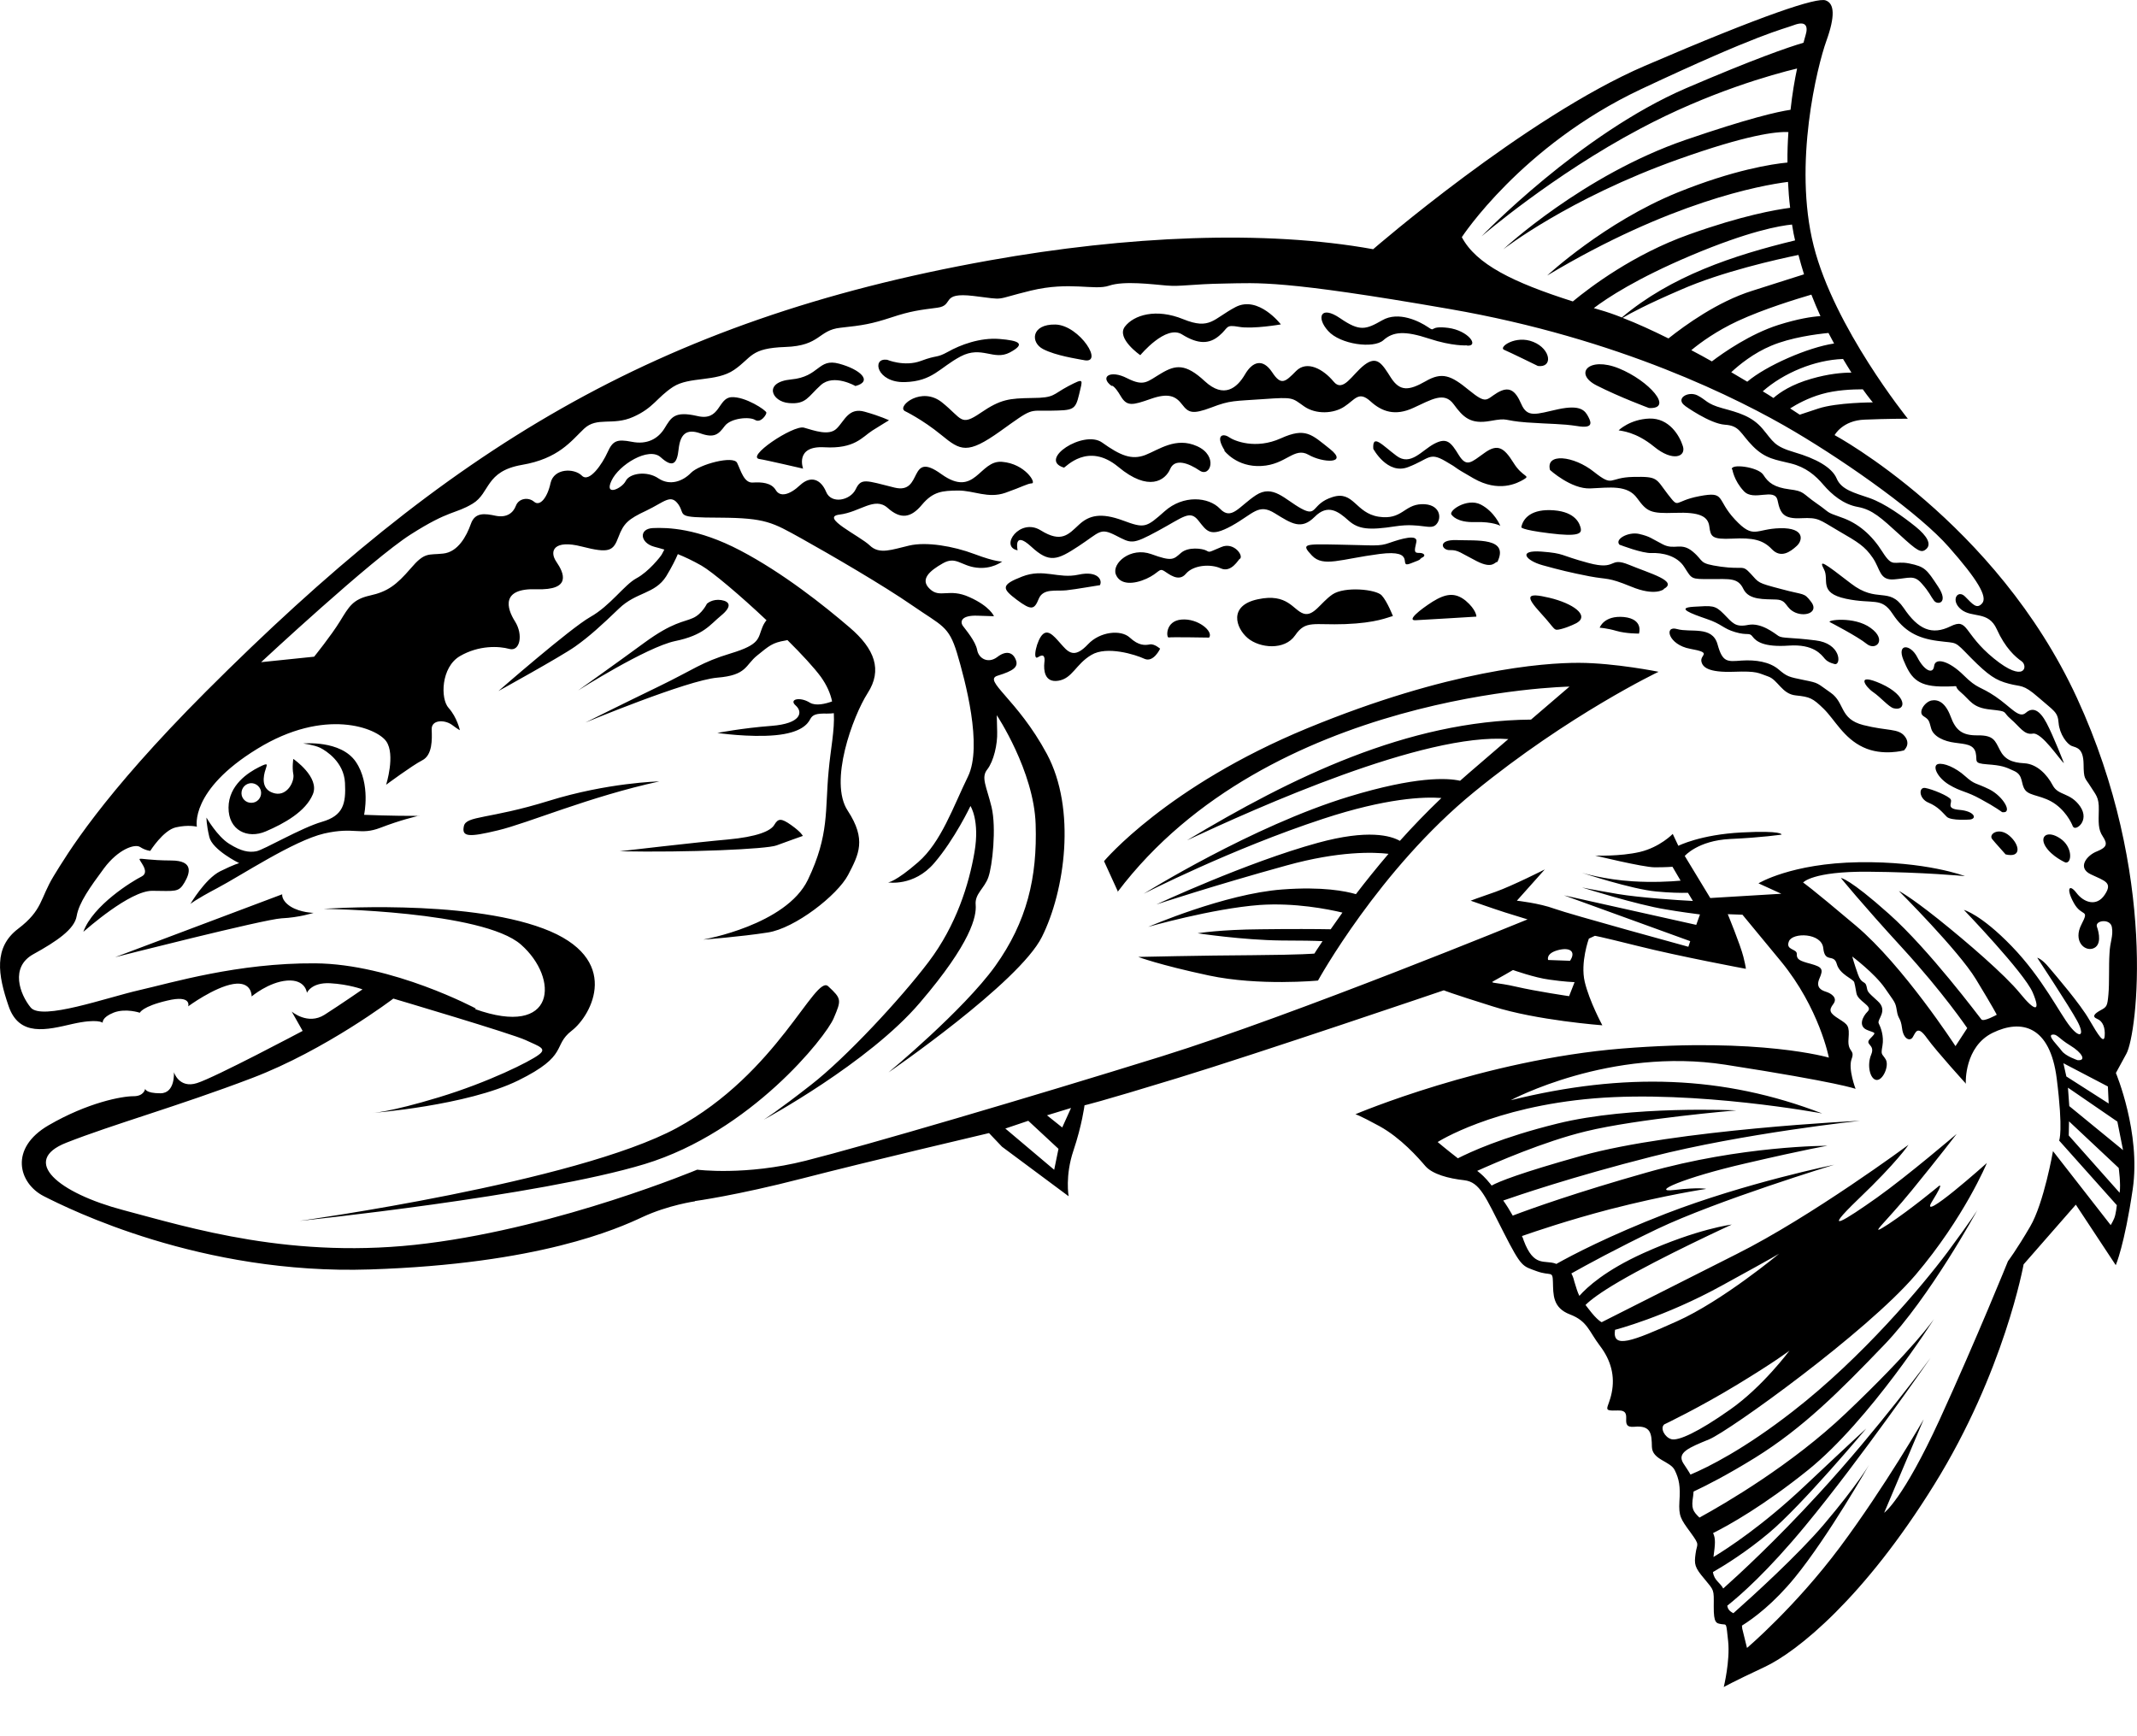 <svg width="16" height="13" viewBox="0 0 16 13" fill="none" xmlns="http://www.w3.org/2000/svg">
<path fill-rule="evenodd" clip-rule="evenodd" d="M5.203 8.995C5.203 8.995 5.004 9.023 4.812 9.112C4.622 9.201 4.035 9.464 2.77 9.505C1.506 9.547 0.516 9.052 0.327 8.956C0.14 8.86 0.066 8.599 0.363 8.426C0.659 8.254 0.914 8.208 0.998 8.208C1.08 8.209 1.087 8.152 1.087 8.152C1.087 8.152 1.088 8.186 1.201 8.186C1.314 8.186 1.302 8.028 1.302 8.028C1.302 8.028 1.34 8.152 1.474 8.11C1.609 8.068 2.266 7.719 2.266 7.719L2.184 7.574C2.184 7.574 2.304 7.678 2.43 7.598C2.555 7.518 2.714 7.408 2.714 7.408C2.714 7.408 2.614 7.37 2.471 7.362C2.33 7.355 2.298 7.434 2.298 7.434C2.298 7.434 2.289 7.332 2.15 7.342C2.011 7.353 1.884 7.461 1.884 7.461C1.884 7.461 1.889 7.345 1.746 7.368C1.603 7.392 1.409 7.535 1.409 7.535C1.409 7.535 1.439 7.447 1.252 7.492C1.064 7.536 1.047 7.583 1.047 7.583C1.047 7.583 0.941 7.547 0.851 7.582C0.76 7.618 0.769 7.658 0.769 7.658C0.769 7.658 0.733 7.624 0.542 7.667C0.351 7.711 0.143 7.766 0.064 7.532C-0.016 7.299 -0.049 7.094 0.136 6.954C0.321 6.813 0.299 6.729 0.401 6.561C0.503 6.395 0.758 5.963 1.544 5.176C3.34 3.38 4.888 2.4 7.407 1.95C8.437 1.766 9.47 1.719 10.281 1.866C10.281 1.866 11.42 0.878 12.315 0.493C13.21 0.108 13.604 -0.021 13.669 0.003C13.735 0.026 13.741 0.121 13.674 0.307C13.607 0.493 13.424 1.227 13.579 1.84C13.733 2.453 14.284 3.135 14.284 3.135C14.284 3.135 14.128 3.135 13.962 3.142C13.795 3.147 13.736 3.258 13.736 3.258C13.736 3.258 14.943 3.907 15.551 5.227C16.159 6.547 15.999 7.746 15.921 7.889C15.842 8.034 15.842 8.034 15.842 8.034C15.842 8.034 16.03 8.482 15.968 8.904C15.906 9.325 15.841 9.473 15.841 9.473L15.542 9.02L15.151 9.467C15.151 9.467 15.007 10.27 14.482 11.116C13.958 11.962 13.457 12.368 13.209 12.483C12.961 12.599 12.906 12.632 12.906 12.632C12.906 12.632 12.954 12.436 12.939 12.29C12.923 12.145 12.93 12.167 12.89 12.161C12.851 12.154 12.83 12.157 12.831 12.028C12.832 11.898 12.835 11.912 12.762 11.823C12.687 11.735 12.684 11.713 12.695 11.633C12.705 11.553 12.732 11.577 12.657 11.474C12.582 11.372 12.568 11.351 12.574 11.241C12.582 11.13 12.572 11.075 12.539 11.008C12.506 10.94 12.371 10.931 12.368 10.834C12.366 10.737 12.363 10.671 12.237 10.683C12.111 10.695 12.24 10.557 12.114 10.561C11.988 10.565 12.042 10.553 12.067 10.428C12.092 10.305 12.063 10.187 11.979 10.077C11.896 9.968 11.886 9.892 11.755 9.842C11.623 9.792 11.63 9.691 11.627 9.6C11.625 9.51 11.612 9.557 11.505 9.518C11.399 9.478 11.394 9.495 11.258 9.228C11.121 8.96 11.081 8.851 10.963 8.837C10.845 8.824 10.724 8.792 10.671 8.73C10.619 8.669 10.488 8.52 10.328 8.432C10.168 8.345 10.148 8.343 10.148 8.343C10.148 8.343 11.109 7.935 12.144 7.851C13.18 7.767 13.693 7.919 13.693 7.919C13.693 7.919 13.622 7.549 13.335 7.199C13.046 6.849 13.046 6.849 13.046 6.849L12.936 6.845C12.936 6.845 13.03 7.073 13.053 7.164C13.075 7.254 13.071 7.254 13.071 7.254C13.071 7.254 12.572 7.161 12.262 7.083C11.953 7.006 11.941 7.007 11.941 7.007L11.896 7.028C11.896 7.028 11.831 7.206 11.865 7.351C11.9 7.498 11.997 7.677 11.997 7.677C11.997 7.677 11.503 7.64 11.178 7.536C10.852 7.434 10.81 7.415 10.81 7.415C10.81 7.415 9.422 7.887 8.817 8.072C8.213 8.257 8.12 8.276 8.12 8.276C8.12 8.276 8.101 8.425 8.037 8.615C7.973 8.805 8.001 8.957 8.001 8.957L7.502 8.586L7.405 8.484C7.405 8.484 6.501 8.696 6.006 8.824C5.51 8.952 5.203 8.993 5.203 8.993V8.995ZM10.944 1.777C10.944 1.777 11.39 1.091 12.284 0.669C13.179 0.248 13.344 0.221 13.431 0.188C13.518 0.155 13.541 0.192 13.518 0.266C13.516 0.276 13.509 0.294 13.503 0.32C13.387 0.354 13.135 0.441 12.625 0.66C11.828 1.003 11.092 1.77 11.092 1.77C11.092 1.77 11.625 1.311 12.278 0.965C12.793 0.69 13.274 0.556 13.455 0.513C13.437 0.598 13.419 0.702 13.406 0.822C13.309 0.836 13.091 0.886 12.621 1.047C11.849 1.312 11.255 1.867 11.255 1.867C11.255 1.867 11.742 1.486 12.568 1.192C13.079 1.01 13.298 0.984 13.39 0.989C13.385 1.062 13.382 1.138 13.383 1.217C13.268 1.228 12.979 1.272 12.561 1.441C12.012 1.664 11.584 2.063 11.584 2.063C12.502 1.513 13.18 1.388 13.387 1.362C13.39 1.425 13.395 1.491 13.403 1.556C13.295 1.57 13.041 1.614 12.645 1.756C12.229 1.904 11.904 2.151 11.776 2.257C11.327 2.114 11.053 1.979 10.945 1.776L10.944 1.777ZM13.417 1.681L13.42 1.698C13.425 1.732 13.432 1.766 13.44 1.8C12.977 1.912 12.511 2.067 12.143 2.377C12.085 2.354 12.03 2.335 11.977 2.32L11.933 2.307C12.033 2.231 12.254 2.085 12.661 1.913C13.092 1.731 13.324 1.69 13.419 1.681H13.417ZM13.465 1.908C13.478 1.958 13.492 2.006 13.507 2.054C13.445 2.073 13.329 2.111 13.12 2.177C12.86 2.258 12.614 2.437 12.492 2.534C12.375 2.476 12.258 2.422 12.149 2.38C12.206 2.346 12.33 2.279 12.581 2.171C12.893 2.033 13.314 1.94 13.465 1.909V1.908ZM13.562 2.206C13.584 2.262 13.606 2.315 13.63 2.367C13.564 2.371 13.461 2.387 13.315 2.433C13.105 2.5 12.905 2.639 12.817 2.706C12.767 2.678 12.716 2.649 12.663 2.622C12.734 2.563 12.852 2.478 13.01 2.404C13.209 2.312 13.451 2.239 13.562 2.206V2.206ZM13.691 2.495C13.705 2.521 13.719 2.547 13.732 2.572C13.537 2.601 13.225 2.737 13.082 2.858C13.044 2.836 13.003 2.812 12.962 2.787C13.02 2.733 13.128 2.644 13.263 2.588C13.408 2.527 13.597 2.502 13.691 2.493V2.495ZM13.798 2.686C13.82 2.723 13.842 2.758 13.862 2.79C13.792 2.79 13.69 2.799 13.562 2.836C13.415 2.878 13.327 2.937 13.278 2.98C13.254 2.964 13.226 2.947 13.198 2.93C13.354 2.792 13.588 2.695 13.798 2.688V2.686ZM13.947 2.915C13.993 2.979 14.022 3.013 14.022 3.013C14.022 3.013 13.753 3.013 13.614 3.059C13.475 3.105 13.475 3.105 13.475 3.105C13.475 3.105 13.449 3.088 13.403 3.058C13.455 3.025 13.537 2.98 13.638 2.951C13.745 2.92 13.867 2.915 13.947 2.915ZM8.371 6.678L8.266 6.448C8.266 6.448 8.735 5.887 9.79 5.452C10.846 5.017 11.551 4.962 11.822 4.963C12.092 4.964 12.418 5.03 12.418 5.03C12.418 5.03 11.748 5.349 11.037 5.93C10.326 6.51 9.868 7.342 9.868 7.342C9.868 7.342 9.426 7.384 9.051 7.304C8.676 7.224 8.522 7.165 8.522 7.165C8.522 7.165 9.002 7.154 9.378 7.152C9.755 7.149 9.841 7.14 9.841 7.14C9.841 7.14 9.862 7.106 9.902 7.047C9.841 7.044 9.743 7.042 9.595 7.042C9.305 7.039 8.967 6.988 8.967 6.988C8.967 6.988 9.133 6.96 9.44 6.958C9.66 6.955 9.865 6.956 9.963 6.958C9.989 6.921 10.018 6.879 10.051 6.833C9.941 6.807 9.696 6.758 9.431 6.776C9.074 6.803 8.597 6.94 8.597 6.94C8.597 6.94 9.169 6.692 9.6 6.66C9.904 6.637 10.076 6.673 10.152 6.695C10.223 6.602 10.304 6.501 10.396 6.393C10.285 6.38 10.026 6.371 9.633 6.48C9.095 6.628 8.658 6.772 8.658 6.772C8.658 6.772 9.336 6.456 9.866 6.311C10.245 6.207 10.414 6.258 10.481 6.296C10.576 6.19 10.681 6.081 10.792 5.975C10.662 5.965 10.38 5.975 9.906 6.131C9.217 6.357 8.563 6.692 8.563 6.692C8.563 6.692 9.374 6.185 10.102 5.964C10.599 5.813 10.834 5.824 10.932 5.846C10.952 5.829 10.972 5.811 10.991 5.794L11.293 5.534C10.662 5.485 9.415 6.046 8.887 6.292C9.666 5.824 10.536 5.396 11.463 5.388L11.751 5.141C11.751 5.141 9.5 5.179 8.367 6.679L8.371 6.678ZM14.718 8.107C14.718 8.107 14.707 7.837 14.92 7.733C15.134 7.629 15.349 7.679 15.399 8.076C15.449 8.472 15.417 8.54 15.417 8.54L15.849 9.024C15.849 9.024 15.842 9.094 15.829 9.123C15.816 9.153 15.803 9.173 15.803 9.173L15.371 8.619C15.371 8.619 15.303 9.009 15.2 9.184C15.096 9.362 15.034 9.443 15.034 9.443C15.034 9.443 14.8 10.022 14.523 10.628C14.245 11.233 14.107 11.327 14.107 11.327L14.403 10.627C14.403 10.627 14.112 11.133 13.777 11.583C13.441 12.033 13.08 12.339 13.08 12.339L13.044 12.193C13.044 12.193 13.044 12.184 13.042 12.172C13.132 12.116 13.281 12.004 13.438 11.812C13.69 11.503 13.994 10.968 13.994 10.968C13.994 10.968 13.906 11.119 13.655 11.415C13.462 11.642 13.126 11.948 12.978 12.079C12.947 12.063 12.937 12.048 12.932 12.023C13.03 11.945 13.234 11.767 13.517 11.424C13.926 10.93 14.455 10.166 14.455 10.166C14.455 10.166 14.059 10.704 13.619 11.182C13.288 11.543 13.015 11.793 12.902 11.894C12.878 11.848 12.835 11.836 12.825 11.771C12.91 11.722 13.074 11.621 13.244 11.478C13.492 11.271 13.973 10.696 13.973 10.696C13.973 10.696 13.917 10.745 13.508 11.13C13.196 11.424 12.935 11.594 12.829 11.658C12.842 11.561 12.846 11.52 12.826 11.479C12.948 11.418 13.206 11.273 13.537 11.007C14.002 10.632 14.481 9.875 14.481 9.875C14.481 9.875 14.329 10.099 13.819 10.583C13.414 10.968 12.914 11.259 12.724 11.363C12.675 11.315 12.661 11.296 12.677 11.2C12.678 11.188 12.679 11.178 12.68 11.168C12.772 11.125 12.93 11.045 13.142 10.914C13.499 10.692 13.769 10.422 14.108 10.069C14.448 9.716 14.805 9.06 14.805 9.06C14.805 9.06 14.767 9.125 14.581 9.376C14.393 9.627 13.945 10.162 13.425 10.566C13.061 10.85 12.788 10.986 12.657 11.041C12.642 11.014 12.623 10.987 12.603 10.956C12.553 10.876 12.646 10.839 12.797 10.777C12.948 10.714 13.972 9.978 14.341 9.547C14.708 9.115 14.876 8.708 14.876 8.708C14.876 8.708 14.359 9.17 14.465 8.997C14.573 8.824 14.506 8.889 14.506 8.889C14.506 8.889 14.31 9.052 14.14 9.165C13.968 9.276 14.108 9.166 14.313 8.914C14.518 8.663 14.65 8.49 14.65 8.49C14.65 8.49 14.284 8.803 14.052 8.968C13.82 9.132 13.623 9.258 13.914 8.978C14.206 8.699 14.289 8.572 14.289 8.572C14.289 8.572 13.562 9.11 13.002 9.39C12.442 9.673 11.992 9.9 11.992 9.9C11.992 9.9 11.96 9.888 11.895 9.802L11.871 9.771C11.908 9.734 11.98 9.679 12.122 9.596C12.44 9.41 12.966 9.169 12.966 9.169C12.966 9.169 12.712 9.199 12.304 9.383C12.021 9.511 11.883 9.637 11.825 9.703C11.811 9.675 11.802 9.645 11.787 9.595C11.781 9.569 11.773 9.549 11.765 9.535C11.877 9.472 12.1 9.35 12.406 9.203C12.857 8.988 13.733 8.721 13.733 8.721C13.733 8.721 13.074 8.855 12.473 9.087C12.046 9.253 11.773 9.396 11.652 9.464L11.646 9.461C11.563 9.432 11.484 9.491 11.408 9.288C11.405 9.276 11.4 9.266 11.395 9.255C11.498 9.219 11.742 9.136 12.055 9.054C12.475 8.946 12.775 8.902 12.775 8.902C12.775 8.902 12.722 8.888 12.536 8.91C12.35 8.932 12.604 8.818 13.069 8.711C13.533 8.603 13.682 8.579 13.682 8.579C13.682 8.579 13.041 8.577 12.33 8.779C11.803 8.928 11.465 9.049 11.326 9.102C11.303 9.061 11.28 9.024 11.255 8.989C11.353 8.955 11.765 8.813 12.364 8.661C13.054 8.485 13.926 8.392 13.926 8.392C13.926 8.392 12.547 8.457 11.841 8.654C11.38 8.783 11.222 8.847 11.168 8.877L11.158 8.864C11.121 8.818 11.09 8.789 11.06 8.767C11.193 8.707 11.559 8.547 11.873 8.471C12.263 8.376 13 8.314 13 8.314C13 8.314 12.212 8.276 11.66 8.413C11.242 8.516 11.006 8.627 10.915 8.673L10.913 8.671C10.829 8.606 10.764 8.551 10.764 8.551C10.764 8.551 11.175 8.287 11.937 8.224C12.699 8.161 13.643 8.337 13.643 8.337C12.905 8.053 12.164 8.027 11.311 8.238C11.311 8.238 12.055 7.838 12.918 7.972C13.779 8.106 13.893 8.153 13.893 8.153C13.893 8.153 13.836 8.005 13.863 7.93C13.891 7.856 13.832 7.883 13.84 7.78C13.848 7.678 13.836 7.673 13.768 7.629C13.699 7.586 13.69 7.565 13.726 7.518C13.762 7.471 13.71 7.438 13.672 7.426C13.634 7.414 13.593 7.393 13.623 7.325C13.653 7.257 13.644 7.241 13.558 7.217C13.471 7.194 13.451 7.183 13.453 7.143C13.454 7.102 13.366 7.116 13.394 7.048C13.421 6.98 13.639 6.984 13.651 7.099C13.663 7.215 13.729 7.137 13.752 7.217C13.773 7.297 13.876 7.329 13.883 7.355C13.889 7.381 13.888 7.371 13.899 7.435C13.909 7.499 14.026 7.531 13.984 7.573C13.942 7.615 13.914 7.683 13.977 7.711C14.04 7.738 14.053 7.724 14.004 7.775C13.954 7.825 14.043 7.817 14.01 7.896C13.977 7.974 14 8.079 14.048 8.086C14.097 8.093 14.146 7.981 14.119 7.933C14.09 7.885 14.081 7.904 14.094 7.831C14.107 7.758 14.081 7.692 14.066 7.662C14.052 7.633 14.139 7.568 14.059 7.496C13.979 7.423 13.984 7.429 13.975 7.385C13.966 7.342 13.937 7.371 13.911 7.296C13.884 7.221 13.868 7.162 13.868 7.162C13.868 7.162 14.036 7.288 14.112 7.398C14.188 7.509 14.191 7.501 14.202 7.568C14.212 7.635 14.23 7.615 14.241 7.699C14.251 7.782 14.301 7.799 14.321 7.766C14.342 7.733 14.355 7.67 14.428 7.774C14.502 7.876 14.72 8.115 14.72 8.115L14.718 8.107ZM12.092 9.957C12.092 9.957 12.465 9.861 12.893 9.625C13.322 9.39 13.322 9.386 13.322 9.386C13.322 9.386 12.894 9.742 12.556 9.893C12.217 10.045 12.069 10.103 12.092 9.956V9.957ZM12.459 10.666C12.459 10.666 12.718 10.543 13.006 10.368C13.293 10.194 13.398 10.113 13.398 10.113C13.398 10.113 13.197 10.384 12.954 10.554C12.712 10.725 12.565 10.79 12.514 10.776C12.463 10.762 12.429 10.693 12.459 10.667V10.666ZM3.564 7.552C3.564 7.552 2.938 7.217 2.359 7.213C1.779 7.209 1.285 7.359 1.042 7.414C0.8 7.469 0.313 7.644 0.23 7.544C0.148 7.444 0.074 7.242 0.249 7.145C0.423 7.049 0.558 6.958 0.574 6.859C0.591 6.759 0.674 6.643 0.779 6.501C0.885 6.359 1.009 6.316 1.049 6.342C1.089 6.368 1.125 6.371 1.125 6.371C1.125 6.371 1.222 6.217 1.316 6.195C1.411 6.173 1.474 6.19 1.474 6.19C1.474 6.19 1.418 5.918 1.926 5.607C2.433 5.295 2.823 5.451 2.892 5.551C2.962 5.651 2.891 5.876 2.891 5.876C2.891 5.876 3.085 5.732 3.161 5.693C3.239 5.654 3.235 5.534 3.232 5.462C3.229 5.389 3.326 5.387 3.382 5.426C3.437 5.467 3.443 5.467 3.443 5.467C3.443 5.467 3.422 5.371 3.359 5.301C3.296 5.232 3.302 4.996 3.443 4.913C3.585 4.83 3.736 4.837 3.814 4.859C3.893 4.88 3.919 4.753 3.856 4.653C3.793 4.554 3.75 4.403 4.016 4.412C4.282 4.421 4.223 4.29 4.166 4.207C4.109 4.124 4.149 4.039 4.355 4.092C4.562 4.145 4.591 4.126 4.63 4.022C4.669 3.918 4.703 3.887 4.84 3.823C4.976 3.758 5.022 3.695 5.08 3.778C5.136 3.861 5.047 3.875 5.391 3.876C5.734 3.878 5.784 3.912 5.999 4.031C6.214 4.151 6.614 4.383 6.833 4.535C7.051 4.686 7.103 4.685 7.165 4.889C7.226 5.094 7.359 5.586 7.247 5.815C7.136 6.042 7.047 6.305 6.875 6.455C6.703 6.605 6.649 6.607 6.649 6.607C6.649 6.607 6.842 6.64 6.994 6.463C7.148 6.284 7.266 6.035 7.266 6.035C7.266 6.035 7.337 6.143 7.296 6.381C7.255 6.62 7.161 6.927 6.952 7.203C6.744 7.478 6.331 7.922 6.072 8.123C5.815 8.324 5.718 8.384 5.718 8.384C5.718 8.384 6.503 7.96 6.888 7.507C7.274 7.056 7.312 6.859 7.305 6.775C7.297 6.692 7.371 6.652 7.4 6.568C7.43 6.484 7.461 6.199 7.424 6.043C7.386 5.887 7.343 5.822 7.392 5.761C7.44 5.699 7.469 5.573 7.466 5.48C7.464 5.387 7.463 5.355 7.463 5.355C7.463 5.355 7.741 5.773 7.754 6.171C7.767 6.57 7.689 6.901 7.451 7.234C7.212 7.566 6.652 8.03 6.652 8.03C6.652 8.03 7.63 7.359 7.801 7.015C7.973 6.671 8.06 6.059 7.838 5.645C7.616 5.232 7.354 5.094 7.47 5.059C7.587 5.023 7.628 4.994 7.605 4.939C7.583 4.884 7.533 4.868 7.466 4.92C7.398 4.971 7.327 4.931 7.316 4.866C7.303 4.8 7.233 4.719 7.209 4.686C7.186 4.653 7.199 4.606 7.317 4.61C7.435 4.614 7.442 4.614 7.442 4.614C7.442 4.614 7.413 4.54 7.258 4.471C7.105 4.401 7.038 4.483 6.962 4.41C6.884 4.338 6.962 4.273 7.059 4.218C7.157 4.162 7.194 4.236 7.31 4.25C7.427 4.265 7.504 4.204 7.504 4.204C7.504 4.204 7.459 4.21 7.297 4.149C7.135 4.088 6.935 4.055 6.807 4.085C6.68 4.114 6.585 4.155 6.512 4.084C6.438 4.013 6.134 3.871 6.286 3.853C6.44 3.834 6.548 3.716 6.646 3.803C6.743 3.89 6.82 3.879 6.903 3.779C6.986 3.68 7.055 3.674 7.173 3.673C7.291 3.672 7.397 3.735 7.527 3.69C7.655 3.645 7.691 3.621 7.726 3.619C7.761 3.618 7.675 3.472 7.503 3.458C7.331 3.443 7.303 3.733 7.048 3.55C6.794 3.366 6.916 3.704 6.698 3.651C6.482 3.597 6.448 3.577 6.407 3.663C6.366 3.748 6.223 3.777 6.185 3.682C6.146 3.589 6.071 3.558 5.991 3.632C5.911 3.707 5.84 3.724 5.808 3.669C5.775 3.614 5.703 3.609 5.637 3.613C5.57 3.618 5.547 3.523 5.519 3.466C5.492 3.408 5.236 3.477 5.174 3.54C5.113 3.603 5.017 3.64 4.93 3.582C4.844 3.523 4.714 3.543 4.685 3.601C4.656 3.659 4.522 3.719 4.578 3.6C4.633 3.48 4.858 3.342 4.947 3.424C5.037 3.505 5.069 3.474 5.081 3.363C5.093 3.253 5.137 3.207 5.244 3.245C5.35 3.283 5.381 3.25 5.426 3.19C5.471 3.13 5.611 3.118 5.653 3.144C5.695 3.17 5.738 3.107 5.738 3.09C5.738 3.072 5.578 2.967 5.476 2.974C5.374 2.98 5.394 3.156 5.221 3.115C5.048 3.075 5.025 3.127 4.976 3.206C4.928 3.285 4.845 3.331 4.731 3.308C4.618 3.286 4.588 3.3 4.549 3.386C4.511 3.471 4.412 3.619 4.356 3.561C4.298 3.504 4.147 3.505 4.122 3.617C4.098 3.728 4.042 3.794 3.999 3.757C3.956 3.72 3.884 3.731 3.863 3.786C3.842 3.842 3.793 3.878 3.712 3.862C3.631 3.845 3.556 3.833 3.525 3.924C3.493 4.014 3.429 4.134 3.317 4.145C3.206 4.157 3.181 4.131 3.075 4.256C2.968 4.38 2.902 4.43 2.77 4.459C2.641 4.488 2.613 4.542 2.546 4.651C2.479 4.76 2.352 4.917 2.352 4.917L1.955 4.958C1.955 4.958 2.784 4.186 3.076 4.001C3.368 3.815 3.406 3.851 3.539 3.771C3.671 3.691 3.632 3.529 3.907 3.481C4.183 3.434 4.276 3.302 4.373 3.21C4.471 3.118 4.587 3.19 4.74 3.122C4.894 3.054 4.916 2.978 5.039 2.897C5.162 2.817 5.362 2.862 5.497 2.769C5.632 2.676 5.615 2.607 5.88 2.598C6.145 2.589 6.124 2.472 6.293 2.454C6.462 2.436 6.526 2.425 6.673 2.377C6.82 2.328 6.888 2.321 7.018 2.304C7.148 2.287 7.036 2.186 7.289 2.216C7.543 2.247 7.426 2.247 7.718 2.176C8.012 2.105 8.193 2.177 8.304 2.139C8.416 2.101 8.626 2.129 8.735 2.138C8.843 2.147 8.917 2.127 9.169 2.123C9.42 2.119 9.591 2.094 10.855 2.314C12.119 2.533 13.02 2.985 13.437 3.232C13.854 3.479 14.379 3.854 14.591 4.096C14.803 4.336 14.883 4.468 14.841 4.517C14.8 4.565 14.769 4.523 14.713 4.467C14.657 4.41 14.601 4.496 14.683 4.563C14.765 4.63 14.887 4.571 14.95 4.711C15.013 4.851 15.088 4.918 15.137 4.952C15.185 4.988 15.16 5.119 14.928 4.93C14.696 4.741 14.739 4.623 14.603 4.69C14.466 4.757 14.363 4.716 14.253 4.552C14.141 4.388 14.055 4.522 13.857 4.368C13.659 4.215 13.614 4.183 13.656 4.262C13.699 4.341 13.611 4.438 13.82 4.483C14.028 4.527 14.085 4.467 14.17 4.596C14.254 4.724 14.355 4.779 14.508 4.799C14.662 4.82 14.625 4.791 14.756 4.925C14.889 5.059 14.944 5.094 15.04 5.119C15.135 5.145 15.144 5.119 15.261 5.221C15.378 5.324 15.407 5.329 15.413 5.413C15.42 5.497 15.476 5.573 15.513 5.586C15.55 5.599 15.598 5.603 15.6 5.72C15.601 5.838 15.61 5.821 15.651 5.887C15.691 5.952 15.716 5.967 15.714 6.063C15.712 6.158 15.708 6.21 15.744 6.263C15.779 6.317 15.778 6.343 15.702 6.374C15.626 6.402 15.548 6.497 15.655 6.547C15.761 6.597 15.82 6.608 15.758 6.7C15.697 6.792 15.601 6.757 15.547 6.686C15.493 6.615 15.467 6.652 15.527 6.761C15.588 6.871 15.647 6.8 15.584 6.922C15.521 7.044 15.605 7.124 15.67 7.102C15.736 7.08 15.717 6.986 15.7 6.939C15.683 6.892 15.8 6.874 15.812 6.942C15.824 7.01 15.797 7.051 15.794 7.141C15.788 7.232 15.794 7.358 15.786 7.446C15.778 7.534 15.774 7.539 15.728 7.564C15.682 7.589 15.66 7.612 15.702 7.629C15.744 7.646 15.763 7.695 15.758 7.757C15.753 7.818 15.712 7.755 15.643 7.636C15.575 7.517 15.395 7.308 15.341 7.244C15.287 7.178 15.253 7.171 15.253 7.171C15.253 7.171 15.495 7.538 15.552 7.644C15.61 7.75 15.577 7.783 15.5 7.687C15.422 7.591 15.294 7.325 15.062 7.085C14.83 6.845 14.704 6.813 14.704 6.813C14.704 6.813 15.155 7.282 15.219 7.431C15.283 7.581 15.236 7.576 15.123 7.436C15.011 7.299 14.731 7.057 14.511 6.881C14.291 6.706 14.217 6.671 14.217 6.671C14.217 6.671 14.663 7.116 14.794 7.332C14.925 7.547 14.95 7.598 14.95 7.598C14.95 7.598 14.852 7.653 14.835 7.633C14.819 7.614 14.444 7.111 14.143 6.843C13.842 6.574 13.783 6.574 13.783 6.574C13.783 6.574 13.934 6.761 14.242 7.097C14.55 7.433 14.729 7.698 14.729 7.698L14.641 7.833C14.641 7.833 14.249 7.229 13.895 6.931C13.541 6.632 13.5 6.608 13.5 6.608C13.5 6.608 13.568 6.524 13.985 6.527C14.402 6.53 14.712 6.56 14.712 6.56C14.712 6.56 14.421 6.448 13.916 6.456C13.411 6.464 13.166 6.614 13.166 6.614L13.337 6.692L12.805 6.724L12.614 6.409C12.614 6.409 12.712 6.294 12.953 6.282C13.196 6.271 13.339 6.249 13.339 6.249C13.339 6.249 13.349 6.217 13.04 6.233C12.73 6.249 12.566 6.333 12.566 6.333L12.524 6.244C12.524 6.244 12.429 6.343 12.278 6.379C12.127 6.414 11.943 6.406 11.943 6.406C11.943 6.406 12.299 6.493 12.388 6.494C12.476 6.494 12.522 6.49 12.522 6.49L12.583 6.594C12.507 6.601 12.371 6.608 12.227 6.599C12.01 6.586 11.844 6.535 11.844 6.535C11.844 6.535 12.214 6.658 12.4 6.675C12.501 6.685 12.585 6.686 12.638 6.685L12.675 6.746C12.553 6.74 12.277 6.721 12.113 6.694C11.898 6.657 11.845 6.645 11.845 6.645C11.845 6.645 12.257 6.775 12.471 6.809C12.581 6.828 12.669 6.839 12.728 6.847L12.7 6.925L11.71 6.704L12.655 7.047L12.641 7.089C12.641 7.089 11.753 6.846 11.638 6.804C11.524 6.762 11.357 6.744 11.357 6.744L11.566 6.51C11.566 6.51 11.327 6.631 11.199 6.677C11.07 6.721 11.011 6.744 11.011 6.744C11.011 6.744 11.184 6.805 11.269 6.832C11.355 6.858 11.437 6.884 11.437 6.884C11.437 6.884 9.7 7.597 8.699 7.909C7.699 8.22 6.483 8.577 6.032 8.691C5.581 8.805 5.22 8.758 5.22 8.758C5.22 8.758 4.201 9.184 3.198 9.31C2.195 9.438 1.413 9.19 0.924 9.061C0.435 8.932 0.15 8.692 0.497 8.556C0.844 8.419 1.336 8.282 1.887 8.072C2.439 7.862 2.945 7.477 2.945 7.477C2.945 7.477 3.837 7.741 3.936 7.788C4.036 7.835 4.099 7.85 4.033 7.898C3.969 7.947 3.661 8.102 3.286 8.216C2.911 8.33 2.782 8.334 2.782 8.334C2.782 8.334 3.496 8.279 3.88 8.09C4.264 7.901 4.133 7.831 4.281 7.717C4.429 7.603 4.664 7.175 4.067 6.952C3.472 6.729 2.423 6.805 2.423 6.805C2.423 6.805 3.614 6.82 3.901 7.073C4.188 7.326 4.166 7.774 3.555 7.555L3.564 7.552ZM15.87 8.931L15.489 8.502L15.491 8.396L15.863 8.745C15.863 8.745 15.88 8.866 15.87 8.931ZM15.896 8.614L15.853 8.398L15.483 8.144L15.493 8.282L15.896 8.612V8.614ZM15.787 8.262L15.471 8.06L15.449 7.961L15.782 8.135L15.788 8.262H15.787ZM15.555 7.938C15.555 7.938 15.466 7.909 15.436 7.868C15.407 7.828 15.328 7.755 15.365 7.747C15.402 7.74 15.411 7.774 15.5 7.828C15.588 7.881 15.624 7.944 15.555 7.938ZM11.749 7.459C11.749 7.459 11.503 7.423 11.352 7.388C11.201 7.353 11.147 7.364 11.184 7.345C11.222 7.325 11.328 7.263 11.328 7.263C11.328 7.263 11.491 7.321 11.6 7.335C11.709 7.351 11.789 7.354 11.789 7.354L11.748 7.459H11.749ZM11.755 7.194L11.591 7.188C11.591 7.188 11.572 7.14 11.662 7.115C11.751 7.09 11.803 7.122 11.755 7.194V7.194ZM7.893 8.759L7.527 8.45L7.699 8.392L7.925 8.602L7.893 8.758V8.759ZM7.953 8.442L7.839 8.351L8.019 8.296L7.953 8.442ZM0.624 6.977C0.645 6.96 0.971 6.669 1.14 6.67C1.311 6.671 1.337 6.683 1.38 6.61C1.424 6.536 1.451 6.444 1.283 6.443C1.116 6.442 1.06 6.426 1.046 6.431C1.032 6.437 1.131 6.527 1.06 6.563C0.99 6.598 0.696 6.778 0.624 6.977ZM2.348 6.835C2.348 6.835 2.25 6.834 2.176 6.788C2.104 6.742 2.113 6.696 2.113 6.696L0.862 7.167C0.862 7.167 1.976 6.883 2.108 6.876C2.241 6.87 2.348 6.835 2.348 6.835ZM3.138 6.107C3.106 6.116 3.001 6.139 2.848 6.198C2.694 6.257 2.656 6.189 2.427 6.241C2.197 6.295 1.803 6.557 1.628 6.649C1.454 6.741 1.425 6.769 1.425 6.769C1.425 6.769 1.536 6.58 1.648 6.524C1.759 6.469 1.791 6.463 1.791 6.463C1.791 6.463 1.589 6.364 1.567 6.266C1.544 6.168 1.546 6.122 1.546 6.122C1.546 6.122 1.626 6.262 1.716 6.318C1.807 6.375 1.863 6.384 1.919 6.374C1.976 6.363 2.255 6.198 2.412 6.153C2.57 6.107 2.591 6.018 2.583 5.862C2.575 5.706 2.443 5.622 2.397 5.599C2.351 5.577 2.27 5.567 2.27 5.567C2.27 5.567 2.551 5.539 2.664 5.704C2.777 5.87 2.726 6.101 2.726 6.101C2.726 6.101 2.936 6.11 3.138 6.109V6.107ZM2.197 5.683C2.197 5.683 2.397 5.82 2.342 5.948C2.288 6.077 2.128 6.166 1.99 6.225C1.853 6.284 1.71 6.217 1.711 6.047C1.712 5.878 1.859 5.784 1.939 5.744C2.019 5.704 1.998 5.723 1.982 5.782C1.967 5.841 1.965 5.92 2.06 5.941C2.154 5.96 2.207 5.847 2.196 5.796C2.186 5.745 2.196 5.683 2.196 5.683H2.197ZM1.879 5.864C1.919 5.863 1.954 5.895 1.955 5.935C1.956 5.976 1.925 6.01 1.884 6.011C1.843 6.013 1.809 5.981 1.808 5.941C1.807 5.9 1.838 5.866 1.879 5.864ZM2.239 9.142C2.239 9.142 4.31 8.855 5.067 8.446C5.823 8.035 6.103 7.292 6.201 7.385C6.301 7.478 6.301 7.486 6.242 7.624C6.184 7.763 5.621 8.474 4.827 8.716C4.032 8.957 2.238 9.142 2.238 9.142H2.239ZM4.934 5.851C4.934 5.851 4.551 5.859 4.107 5.997C3.662 6.135 3.49 6.106 3.473 6.186C3.456 6.266 3.506 6.271 3.729 6.217C3.952 6.164 4.412 5.965 4.936 5.851H4.934ZM4.639 6.374C4.639 6.374 5.228 6.305 5.447 6.286C5.666 6.266 5.771 6.223 5.798 6.175C5.826 6.128 5.848 6.124 5.924 6.178C6 6.232 6.011 6.259 6.011 6.259C6.011 6.259 5.886 6.303 5.814 6.33C5.741 6.358 5.151 6.384 4.64 6.374H4.639ZM5.27 7.034C5.27 7.034 5.886 6.926 6.049 6.587C6.211 6.249 6.176 6.065 6.204 5.774C6.219 5.605 6.25 5.468 6.243 5.34C6.229 5.342 6.211 5.343 6.192 5.343C6.111 5.341 6.084 5.351 6.066 5.385C6.048 5.42 5.999 5.487 5.805 5.505C5.611 5.523 5.371 5.488 5.371 5.488C5.371 5.488 5.553 5.452 5.776 5.435C5.999 5.418 6.013 5.332 5.958 5.283C5.903 5.235 5.99 5.215 6.063 5.261C6.108 5.288 6.18 5.27 6.23 5.252C6.217 5.19 6.19 5.13 6.146 5.068C6.096 5 6.004 4.9 5.895 4.792C5.891 4.794 5.886 4.795 5.88 4.796C5.783 4.812 5.758 4.836 5.669 4.908C5.579 4.98 5.594 5.056 5.37 5.074C5.145 5.093 4.383 5.41 4.383 5.41C4.383 5.41 4.663 5.27 4.932 5.14C5.2 5.01 5.248 4.96 5.472 4.892C5.697 4.824 5.673 4.779 5.709 4.694C5.718 4.672 5.729 4.656 5.739 4.644C5.54 4.456 5.332 4.281 5.252 4.235C5.185 4.197 5.127 4.17 5.075 4.149C5.059 4.187 5.031 4.244 4.988 4.315C4.903 4.449 4.765 4.431 4.635 4.556C4.505 4.681 4.412 4.766 4.306 4.841C4.2 4.916 3.732 5.174 3.732 5.174C3.732 5.174 4.268 4.706 4.419 4.62C4.57 4.535 4.673 4.38 4.765 4.33C4.857 4.281 4.947 4.166 4.955 4.151L4.974 4.115C4.949 4.107 4.924 4.101 4.899 4.094C4.791 4.065 4.781 3.959 4.888 3.954C4.997 3.949 5.223 3.954 5.543 4.122C5.863 4.29 6.171 4.535 6.361 4.698C6.55 4.859 6.608 5.017 6.496 5.19C6.385 5.364 6.204 5.854 6.347 6.07C6.489 6.287 6.43 6.397 6.35 6.551C6.27 6.703 5.952 6.951 5.749 6.982C5.545 7.014 5.269 7.035 5.269 7.035L5.27 7.034ZM5.294 4.518C5.294 4.518 5.257 4.598 5.187 4.628C5.118 4.659 5.037 4.657 4.825 4.812C4.614 4.967 4.328 5.17 4.328 5.17C4.328 5.17 4.84 4.845 5.055 4.8C5.27 4.756 5.316 4.677 5.398 4.61C5.481 4.542 5.467 4.504 5.4 4.493C5.333 4.483 5.295 4.519 5.295 4.519L5.294 4.518ZM15.521 6.191C15.521 6.191 15.487 6.093 15.392 6.023C15.298 5.954 15.201 5.963 15.164 5.917C15.127 5.87 15.152 5.807 15.083 5.774C15.013 5.741 14.987 5.731 14.878 5.723C14.771 5.715 14.807 5.699 14.792 5.635C14.776 5.572 14.714 5.572 14.636 5.561C14.556 5.551 14.476 5.515 14.459 5.455C14.442 5.393 14.443 5.389 14.401 5.362C14.358 5.334 14.41 5.256 14.461 5.245C14.511 5.235 14.565 5.26 14.604 5.363C14.642 5.468 14.691 5.508 14.809 5.506C14.928 5.505 14.937 5.546 14.973 5.615C15.008 5.685 15.062 5.71 15.156 5.715C15.251 5.72 15.327 5.8 15.369 5.88C15.411 5.96 15.5 5.931 15.575 6.039C15.648 6.147 15.539 6.225 15.522 6.19L15.521 6.191ZM14.752 6.136C14.752 6.136 14.607 6.148 14.575 6.115C14.544 6.084 14.511 6.04 14.439 6.01C14.366 5.98 14.363 5.891 14.415 5.9C14.468 5.909 14.59 5.96 14.605 5.985C14.621 6.011 14.563 6.055 14.671 6.064C14.779 6.073 14.805 6.127 14.752 6.136ZM15.015 6.396C15.005 6.383 14.943 6.317 14.915 6.282C14.887 6.245 14.966 6.19 15.045 6.258C15.123 6.325 15.138 6.427 15.015 6.397V6.396ZM15.464 6.458C15.464 6.458 15.361 6.413 15.314 6.336C15.268 6.258 15.332 6.215 15.425 6.278C15.52 6.341 15.514 6.467 15.464 6.458ZM14.99 6.081C14.99 6.081 14.941 6.043 14.831 5.984C14.722 5.923 14.683 5.93 14.592 5.875C14.502 5.82 14.466 5.733 14.51 5.721C14.552 5.71 14.641 5.746 14.714 5.812C14.788 5.878 14.788 5.858 14.894 5.91C15 5.963 15.074 6.094 14.99 6.081ZM14.258 5.618C14.258 5.618 14.095 5.664 13.95 5.595C13.804 5.527 13.737 5.389 13.655 5.308C13.572 5.227 13.551 5.218 13.446 5.207C13.341 5.197 13.312 5.09 13.238 5.065C13.163 5.04 13.164 5.023 12.978 5.03C12.793 5.036 12.745 4.997 12.738 4.949C12.732 4.9 12.821 4.888 12.655 4.858C12.49 4.828 12.456 4.681 12.556 4.71C12.657 4.739 12.819 4.683 12.859 4.823C12.897 4.962 12.932 4.954 13.04 4.946C13.147 4.939 13.249 4.956 13.315 5.011C13.381 5.067 13.391 5.068 13.507 5.092C13.622 5.115 13.6 5.113 13.707 5.187C13.815 5.263 13.771 5.383 13.951 5.429C14.132 5.475 14.213 5.452 14.261 5.513C14.308 5.573 14.257 5.616 14.257 5.616L14.258 5.618ZM12.271 4.744C12.271 4.744 12.175 4.745 12.103 4.724C12.031 4.703 11.977 4.7 11.977 4.7C11.977 4.7 12.008 4.606 12.159 4.62C12.309 4.636 12.271 4.744 12.271 4.744ZM11.806 4.664C11.806 4.664 11.748 4.695 11.688 4.71C11.627 4.724 11.654 4.719 11.537 4.592C11.42 4.464 11.425 4.434 11.601 4.476C11.777 4.518 11.902 4.607 11.806 4.664V4.664ZM11.053 4.617C11.053 4.617 10.665 4.641 10.598 4.644C10.531 4.647 10.629 4.567 10.726 4.505C10.823 4.445 10.894 4.433 10.974 4.498C11.053 4.565 11.054 4.615 11.054 4.615L11.053 4.617ZM10.428 4.613C10.389 4.622 10.307 4.664 10.072 4.673C9.837 4.682 9.776 4.641 9.697 4.757C9.618 4.872 9.431 4.853 9.342 4.778C9.253 4.703 9.195 4.534 9.418 4.487C9.641 4.439 9.681 4.568 9.759 4.594C9.835 4.619 9.886 4.513 9.976 4.451C10.067 4.389 10.303 4.412 10.345 4.458C10.387 4.504 10.429 4.613 10.429 4.613H10.428ZM9.053 4.774C9.053 4.774 8.769 4.769 8.75 4.773C8.732 4.777 8.723 4.649 8.846 4.639C8.969 4.628 9.087 4.728 9.053 4.774ZM8.686 4.857C8.686 4.857 8.637 4.963 8.569 4.933C8.501 4.901 8.286 4.834 8.171 4.904C8.054 4.973 8.03 5.08 7.924 5.097C7.818 5.114 7.814 5.013 7.819 4.964C7.826 4.914 7.814 4.893 7.771 4.921C7.727 4.949 7.763 4.787 7.809 4.748C7.855 4.708 7.904 4.779 7.958 4.838C8.012 4.899 8.057 4.918 8.146 4.824C8.235 4.729 8.392 4.712 8.459 4.774C8.526 4.836 8.573 4.832 8.609 4.825C8.644 4.819 8.687 4.858 8.687 4.858L8.686 4.857ZM6.406 2.891C6.406 2.891 6.243 2.796 6.146 2.883C6.049 2.97 6.037 3.029 5.907 3.018C5.777 3.008 5.712 2.861 5.924 2.841C6.137 2.821 6.124 2.68 6.282 2.723C6.442 2.766 6.537 2.855 6.406 2.89V2.891ZM6.64 2.693C6.64 2.693 6.771 2.749 6.896 2.702C7.021 2.655 7.007 2.684 7.098 2.634C7.188 2.583 7.338 2.526 7.483 2.538C7.629 2.55 7.684 2.573 7.561 2.639C7.439 2.703 7.351 2.585 7.192 2.669C7.034 2.753 6.984 2.855 6.774 2.861C6.564 2.866 6.525 2.678 6.639 2.694L6.64 2.693ZM8.106 2.695C8.064 2.686 7.907 2.664 7.81 2.614C7.713 2.564 7.721 2.426 7.902 2.43C8.083 2.434 8.276 2.737 8.108 2.695H8.106ZM8.538 2.659C8.538 2.659 8.729 2.428 8.85 2.504C8.972 2.58 9.055 2.576 9.128 2.514C9.201 2.453 9.171 2.429 9.275 2.447C9.378 2.466 9.59 2.429 9.59 2.429C9.59 2.429 9.422 2.21 9.251 2.299C9.082 2.388 9.062 2.472 8.859 2.39C8.656 2.307 8.489 2.358 8.422 2.446C8.356 2.534 8.537 2.659 8.537 2.659H8.538ZM10.983 2.586C10.983 2.586 10.876 2.594 10.698 2.535C10.519 2.476 10.431 2.482 10.358 2.547C10.285 2.613 10.034 2.579 9.944 2.478C9.853 2.378 9.887 2.282 10.034 2.383C10.181 2.484 10.226 2.468 10.349 2.398C10.472 2.327 10.629 2.407 10.691 2.449C10.753 2.492 10.692 2.436 10.843 2.455C10.994 2.475 11.077 2.593 10.985 2.588L10.983 2.586ZM11.512 2.739C11.512 2.739 11.306 2.638 11.261 2.619C11.217 2.6 11.349 2.506 11.48 2.56C11.612 2.613 11.63 2.757 11.512 2.74V2.739ZM12.346 3.055C12.346 3.055 12.127 2.974 11.954 2.886C11.781 2.798 11.894 2.667 12.12 2.758C12.347 2.85 12.536 3.065 12.345 3.055H12.346ZM12.616 3.039C12.616 3.039 12.801 3.172 12.914 3.18C13.027 3.187 13.028 3.244 13.124 3.341C13.219 3.437 13.297 3.442 13.408 3.47C13.52 3.498 13.592 3.559 13.653 3.631C13.715 3.703 13.802 3.777 13.911 3.796C14.019 3.816 14.085 3.878 14.221 4.002C14.358 4.128 14.385 4.145 14.423 4.11C14.461 4.075 14.432 4.016 14.342 3.943C14.251 3.87 14.114 3.77 13.997 3.729C13.88 3.689 13.786 3.666 13.751 3.582C13.715 3.498 13.594 3.433 13.437 3.387C13.28 3.341 13.278 3.307 13.197 3.211C13.116 3.115 13.014 3.089 12.894 3.056C12.775 3.023 12.777 2.995 12.708 2.96C12.638 2.926 12.54 2.985 12.617 3.039H12.616ZM5.691 3.438C5.72 3.441 6.013 3.509 6.013 3.509C6.013 3.509 5.948 3.336 6.173 3.349C6.399 3.362 6.455 3.273 6.531 3.224C6.607 3.176 6.656 3.147 6.656 3.147C6.656 3.147 6.596 3.117 6.475 3.083C6.354 3.048 6.323 3.151 6.265 3.208C6.208 3.266 6.097 3.224 6.019 3.202C5.94 3.18 5.569 3.428 5.692 3.438H5.691ZM6.771 3.076C6.771 3.076 6.904 3.139 7.048 3.257C7.192 3.375 7.242 3.405 7.49 3.228C7.737 3.051 7.696 3.077 7.865 3.075C8.034 3.072 8.051 3.072 8.079 2.955C8.106 2.838 8.121 2.828 7.999 2.891C7.878 2.955 7.899 2.979 7.727 2.98C7.556 2.983 7.493 2.988 7.341 3.092C7.19 3.195 7.205 3.135 7.053 3.013C6.901 2.891 6.72 3.038 6.771 3.075V3.076ZM8.325 2.888C8.325 2.888 8.344 2.886 8.391 2.966C8.438 3.046 8.48 3.034 8.615 2.987C8.75 2.939 8.804 2.967 8.851 3.029C8.898 3.09 8.927 3.105 9.07 3.051C9.213 2.996 9.239 3.004 9.464 2.988C9.687 2.972 9.673 2.979 9.763 3.042C9.852 3.105 9.986 3.098 10.066 3.044C10.146 2.992 10.172 2.925 10.26 3.004C10.346 3.083 10.446 3.117 10.582 3.054C10.72 2.991 10.813 2.93 10.884 3.027C10.956 3.126 11.011 3.178 11.157 3.152C11.302 3.126 11.243 3.149 11.431 3.163C11.618 3.176 11.69 3.172 11.808 3.19C11.926 3.21 11.917 3.168 11.892 3.121C11.867 3.073 11.833 3.029 11.667 3.064C11.5 3.101 11.436 3.131 11.39 3.025C11.344 2.918 11.296 2.89 11.21 2.941C11.125 2.992 11.133 3.031 10.998 2.921C10.863 2.81 10.797 2.783 10.673 2.855C10.548 2.926 10.481 2.932 10.414 2.828C10.348 2.724 10.311 2.66 10.216 2.732C10.122 2.804 10.056 2.945 9.983 2.855C9.909 2.766 9.786 2.695 9.704 2.778C9.622 2.861 9.592 2.89 9.524 2.786C9.454 2.682 9.378 2.706 9.321 2.804C9.263 2.903 9.165 2.988 9.02 2.854C8.876 2.72 8.801 2.732 8.695 2.795C8.589 2.857 8.568 2.897 8.439 2.832C8.311 2.766 8.231 2.823 8.323 2.89L8.325 2.888ZM12.118 3.222C12.137 3.227 12.246 3.231 12.385 3.345C12.524 3.459 12.625 3.421 12.6 3.341C12.575 3.261 12.497 3.13 12.35 3.134C12.203 3.139 12.119 3.222 12.119 3.222H12.118ZM12.97 3.513C12.97 3.513 12.981 3.597 13.056 3.677C13.13 3.758 13.288 3.647 13.309 3.747C13.329 3.845 13.354 3.887 13.487 3.88C13.618 3.874 13.619 3.89 13.765 3.975C13.912 4.06 13.962 4.09 14.021 4.176C14.08 4.261 14.07 4.348 14.183 4.338C14.296 4.329 14.33 4.302 14.389 4.37C14.449 4.438 14.453 4.462 14.48 4.497C14.505 4.533 14.594 4.517 14.51 4.391C14.426 4.264 14.413 4.243 14.295 4.219C14.177 4.195 14.174 4.258 14.094 4.132C14.014 4.005 13.912 3.917 13.786 3.874C13.661 3.83 13.711 3.845 13.601 3.769C13.491 3.693 13.512 3.678 13.398 3.664C13.284 3.649 13.24 3.615 13.202 3.555C13.164 3.495 12.947 3.468 12.968 3.517L12.97 3.513ZM15.453 5.714C15.426 5.695 15.287 5.481 15.22 5.493C15.155 5.505 15.123 5.442 15.055 5.384C14.987 5.326 15.043 5.328 14.905 5.313C14.765 5.299 14.754 5.245 14.679 5.182C14.604 5.118 14.713 5.143 14.529 5.14C14.346 5.136 14.303 5.065 14.251 4.941C14.2 4.816 14.304 4.821 14.355 4.921C14.406 5.021 14.473 5.053 14.481 4.987C14.489 4.92 14.594 4.949 14.701 5.055C14.809 5.162 14.82 5.134 14.94 5.215C15.059 5.296 15.116 5.383 15.168 5.337C15.22 5.291 15.272 5.317 15.323 5.414C15.374 5.51 15.453 5.714 15.453 5.714V5.714ZM14.177 5.303C14.14 5.292 14.08 5.22 14.024 5.182C13.968 5.144 13.887 5.032 14.085 5.12C14.283 5.21 14.274 5.328 14.177 5.303ZM13.741 4.973C13.741 4.973 13.689 4.964 13.663 4.933C13.636 4.901 13.579 4.821 13.393 4.834C13.206 4.847 13.149 4.803 13.122 4.767C13.096 4.732 13.086 4.761 12.992 4.733C12.899 4.706 12.894 4.673 12.777 4.634C12.661 4.594 12.544 4.551 12.682 4.543C12.819 4.535 12.84 4.53 12.906 4.597C12.972 4.664 12.991 4.699 13.089 4.679C13.188 4.66 13.288 4.744 13.316 4.762C13.347 4.781 13.404 4.771 13.593 4.795C13.782 4.817 13.786 4.975 13.74 4.973H13.741ZM12.457 4.412C12.457 4.412 12.392 4.467 12.212 4.392C12.033 4.319 12.043 4.342 11.9 4.315C11.757 4.287 11.675 4.267 11.549 4.232C11.423 4.197 11.36 4.117 11.541 4.13C11.72 4.144 11.672 4.156 11.892 4.215C12.114 4.275 12.04 4.165 12.197 4.229C12.353 4.294 12.568 4.351 12.456 4.41L12.457 4.412ZM11.21 4.208C11.192 4.204 11.179 4.264 11.057 4.202C10.935 4.14 10.918 4.117 10.856 4.119C10.795 4.122 10.758 4.039 10.906 4.044C11.054 4.05 11.303 4.022 11.21 4.21V4.208ZM10.641 4.18C10.619 4.19 10.664 4.181 10.561 4.219C10.459 4.258 10.618 4.11 10.328 4.148C10.037 4.186 9.908 4.249 9.823 4.16C9.739 4.071 9.763 4.073 10.025 4.078C10.287 4.082 10.323 4.094 10.405 4.064C10.488 4.035 10.62 3.995 10.604 4.06C10.589 4.126 10.586 4.141 10.626 4.14C10.664 4.139 10.681 4.164 10.641 4.178V4.18ZM9.283 4.183C9.274 4.187 9.22 4.291 9.141 4.256C9.062 4.22 8.934 4.231 8.879 4.296C8.824 4.362 8.75 4.296 8.714 4.274C8.677 4.252 8.676 4.291 8.584 4.333C8.491 4.375 8.386 4.383 8.354 4.3C8.324 4.218 8.464 4.093 8.62 4.149C8.776 4.206 8.786 4.189 8.842 4.14C8.897 4.092 9.002 4.107 9.031 4.122C9.06 4.138 9.049 4.135 9.144 4.096C9.238 4.055 9.314 4.162 9.283 4.185V4.183ZM8.232 4.382C8.218 4.383 8.059 4.412 7.983 4.42C7.907 4.428 7.81 4.403 7.777 4.484C7.744 4.565 7.723 4.573 7.613 4.491C7.503 4.408 7.49 4.38 7.653 4.317C7.814 4.254 7.923 4.336 8.074 4.303C8.224 4.27 8.257 4.348 8.234 4.383L8.232 4.382ZM7.619 4.12C7.619 4.12 7.584 3.967 7.721 4.093C7.857 4.219 7.916 4.194 8.076 4.089C8.236 3.984 8.235 3.949 8.353 4.009C8.471 4.069 8.474 4.081 8.668 3.976C8.862 3.871 8.908 3.817 8.972 3.897C9.036 3.977 9.058 4.027 9.222 3.937C9.386 3.846 9.422 3.766 9.546 3.844C9.671 3.921 9.743 3.97 9.843 3.87C9.942 3.77 10.021 3.83 10.096 3.897C10.171 3.964 10.251 3.971 10.446 3.941C10.64 3.911 10.712 3.975 10.755 3.925C10.799 3.875 10.779 3.771 10.645 3.775C10.511 3.779 10.498 3.895 10.323 3.869C10.147 3.842 10.136 3.67 9.976 3.722C9.816 3.773 9.866 3.875 9.743 3.808C9.62 3.741 9.531 3.624 9.403 3.708C9.276 3.792 9.22 3.9 9.134 3.809C9.049 3.72 8.859 3.704 8.72 3.828C8.581 3.951 8.571 3.958 8.407 3.897C8.244 3.837 8.155 3.857 8.078 3.929C8 4.001 7.948 4.068 7.792 3.971C7.636 3.874 7.483 4.092 7.617 4.12H7.619ZM7.965 3.502C7.979 3.5 8.144 3.306 8.373 3.496C8.601 3.686 8.725 3.596 8.761 3.512C8.796 3.429 8.9 3.468 8.981 3.523C9.062 3.579 9.123 3.413 8.963 3.341C8.804 3.269 8.677 3.367 8.575 3.407C8.472 3.446 8.388 3.411 8.251 3.313C8.113 3.216 7.768 3.441 7.965 3.501V3.502ZM9.166 3.374C9.166 3.374 9.259 3.5 9.445 3.489C9.63 3.479 9.689 3.344 9.797 3.405C9.904 3.467 10.098 3.474 9.959 3.363C9.82 3.253 9.776 3.198 9.59 3.282C9.402 3.367 9.242 3.302 9.201 3.273C9.159 3.244 9.095 3.254 9.169 3.373L9.166 3.374ZM10.281 3.359C10.281 3.359 10.387 3.559 10.544 3.497C10.702 3.436 10.7 3.382 10.822 3.453C10.944 3.523 10.847 3.476 11.033 3.582C11.22 3.689 11.357 3.621 11.41 3.589C11.461 3.558 11.4 3.576 11.331 3.464C11.261 3.352 11.213 3.32 11.115 3.391C11.015 3.462 10.981 3.502 10.922 3.407C10.863 3.311 10.833 3.273 10.738 3.323C10.644 3.373 10.561 3.492 10.456 3.413C10.35 3.334 10.274 3.243 10.282 3.361L10.281 3.359ZM10.871 3.857C10.871 3.857 10.907 3.914 11.044 3.909C11.18 3.905 11.233 3.937 11.233 3.937C11.233 3.937 11.191 3.832 11.087 3.778C10.983 3.724 10.833 3.83 10.871 3.857V3.857ZM11.39 3.947C11.39 3.947 11.381 3.966 11.601 3.993C11.822 4.021 11.841 3.993 11.836 3.959C11.829 3.924 11.8 3.834 11.634 3.821C11.469 3.808 11.403 3.878 11.39 3.949V3.947ZM12.13 4.08C12.13 4.08 12.297 4.145 12.368 4.141C12.439 4.138 12.556 4.157 12.612 4.248C12.669 4.337 12.659 4.336 12.805 4.336C12.95 4.336 13.012 4.324 13.053 4.41C13.094 4.496 13.214 4.485 13.299 4.489C13.385 4.493 13.364 4.554 13.445 4.588C13.526 4.62 13.617 4.58 13.56 4.506C13.504 4.433 13.512 4.459 13.334 4.41C13.155 4.363 13.171 4.365 13.107 4.295C13.042 4.225 13.057 4.267 12.884 4.243C12.711 4.218 12.764 4.206 12.675 4.131C12.586 4.056 12.539 4.122 12.45 4.076C12.36 4.03 12.357 4.018 12.273 3.998C12.19 3.979 12.082 4.04 12.128 4.081L12.13 4.08ZM13.702 4.659C13.702 4.659 13.909 4.766 13.976 4.821C14.044 4.876 14.131 4.792 14.006 4.702C13.883 4.611 13.666 4.644 13.702 4.659V4.659ZM11.605 3.519C11.605 3.519 11.764 3.664 11.908 3.657C12.052 3.651 12.185 3.628 12.258 3.731C12.332 3.832 12.357 3.846 12.541 3.84C12.726 3.833 12.788 3.866 12.798 3.942C12.808 4.019 12.817 4.04 12.97 4.033C13.124 4.025 13.2 4.042 13.267 4.113C13.334 4.182 13.404 4.132 13.451 4.089C13.499 4.047 13.514 3.951 13.329 3.955C13.143 3.959 13.132 4.042 12.99 3.89C12.847 3.737 12.923 3.677 12.724 3.715C12.524 3.753 12.578 3.816 12.486 3.699C12.396 3.581 12.414 3.567 12.227 3.571C12.039 3.575 12.085 3.652 11.934 3.533C11.783 3.412 11.567 3.388 11.606 3.522L11.605 3.519Z" fill="black"/>
</svg>
